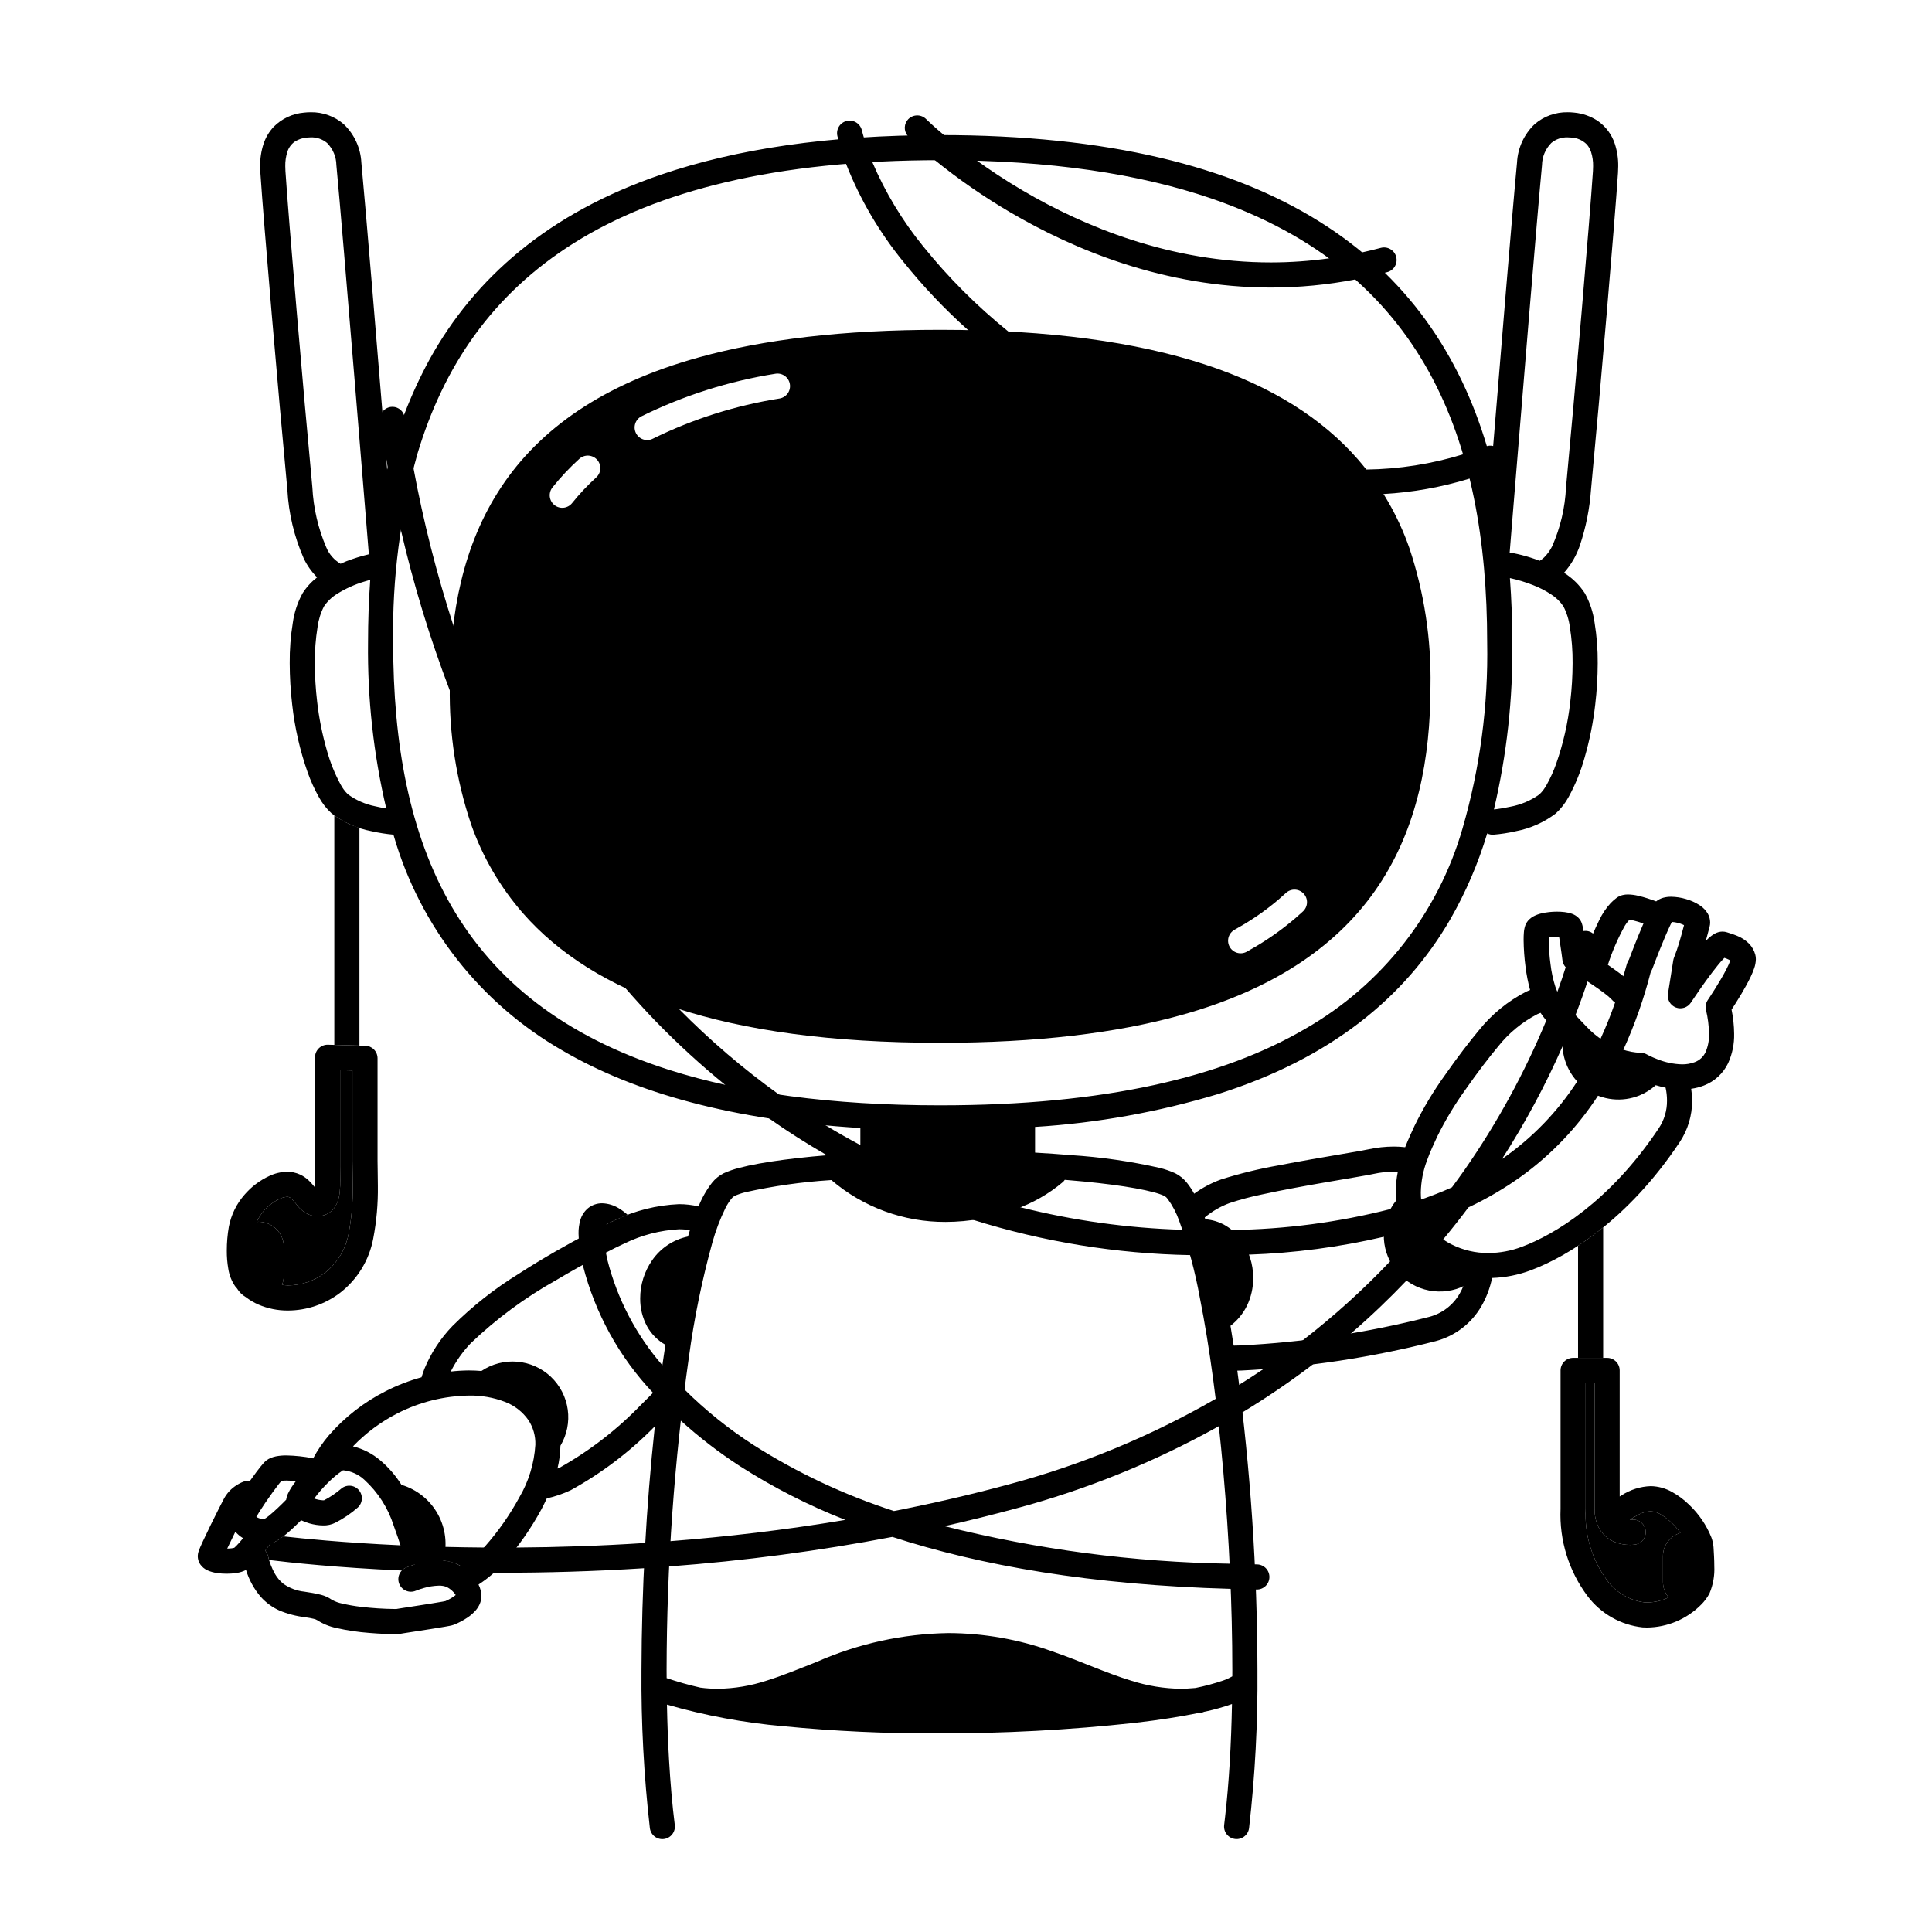 <svg width="200" height="200" viewBox="0 0 200 200" xmlns="http://www.w3.org/2000/svg"><g id="type=help, mode=light"><path id="Vector" d="M177.158 159.144C176.647 157.875 175.869 156.731 174.878 155.789C174.348 155.264 173.749 154.814 173.098 154.452C172.424 154.069 171.666 153.86 170.891 153.843C169.813 153.879 168.766 154.209 167.863 154.797C167.792 154.84 167.735 154.876 167.669 154.916V141.867C167.669 141.696 167.635 141.527 167.57 141.369C167.505 141.211 167.409 141.068 167.288 140.947C167.167 140.827 167.024 140.731 166.866 140.666C166.709 140.6 166.54 140.567 166.369 140.567H162.848C162.503 140.567 162.172 140.704 161.929 140.947C161.685 141.191 161.548 141.522 161.548 141.867V156.202C161.41 159.451 162.402 162.647 164.357 165.247C165.035 166.141 165.889 166.888 166.865 167.441C167.842 167.995 168.921 168.344 170.037 168.466C170.199 168.476 170.359 168.482 170.518 168.482C172.617 168.454 174.621 167.604 176.099 166.114C176.443 165.775 176.733 165.386 176.96 164.96C177.34 164.065 177.513 163.095 177.464 162.123C177.464 161.46 177.422 160.791 177.383 160.161C177.356 159.813 177.28 159.471 177.158 159.144ZM172.726 165.365C172.039 165.701 171.284 165.878 170.518 165.882C170.416 165.882 170.311 165.878 170.203 165.871C169.446 165.769 168.717 165.516 168.06 165.127C167.402 164.739 166.829 164.222 166.375 163.607C164.798 161.471 164.011 158.854 164.148 156.202V143.167H165.069V156.202L165.07 156.212L165.072 156.234C165.062 156.875 165.201 157.51 165.478 158.088C165.838 158.801 166.45 159.355 167.196 159.643C167.688 159.833 168.212 159.928 168.739 159.925C168.909 159.926 169.078 159.916 169.245 159.894C169.585 159.846 169.893 159.666 170.1 159.392C170.307 159.118 170.398 158.773 170.351 158.433C170.305 158.093 170.126 157.785 169.853 157.576C169.58 157.368 169.235 157.276 168.895 157.321L168.895 157.318L168.739 157.325C168.73 157.325 168.719 157.323 168.709 157.323C169.022 157.132 169.324 156.943 169.625 156.793C170.013 156.578 170.447 156.458 170.891 156.443C171.299 156.471 171.692 156.607 172.031 156.836C172.785 157.326 173.439 157.954 173.959 158.687C173.439 158.836 172.981 159.15 172.655 159.581C172.329 160.013 172.152 160.538 172.15 161.079V163.773C172.153 164.354 172.36 164.916 172.734 165.361L172.726 165.365Z"/><path id="Vector_2" d="M24.343 133.154C24.403 133.236 24.475 133.307 24.54 133.385C24.765 133.757 25.081 134.067 25.458 134.286C25.861 134.595 26.301 134.853 26.766 135.055C27.729 135.466 28.765 135.673 29.811 135.665C31.762 135.658 33.658 135.013 35.21 133.83C36.998 132.444 38.216 130.451 38.636 128.228C38.981 126.429 39.142 124.6 39.117 122.768C39.117 121.718 39.083 120.812 39.084 120.179V109.553C39.084 109.214 38.952 108.889 38.716 108.646C38.48 108.403 38.158 108.262 37.819 108.254L33.947 108.148C33.774 108.143 33.601 108.174 33.439 108.237C33.277 108.3 33.13 108.395 33.005 108.516C32.881 108.637 32.782 108.782 32.714 108.942C32.647 109.102 32.612 109.274 32.612 109.448V120.705C32.612 121.227 32.625 121.722 32.625 122.157C32.628 122.443 32.618 122.699 32.601 122.917C32.419 122.685 32.223 122.464 32.016 122.255C31.739 121.98 31.418 121.755 31.065 121.589C30.638 121.394 30.173 121.295 29.703 121.299C29.071 121.316 28.449 121.465 27.878 121.737C26.898 122.189 26.028 122.846 25.324 123.663C24.492 124.607 23.928 125.757 23.691 126.992C23.549 127.808 23.478 128.636 23.479 129.465C23.474 130.098 23.526 130.73 23.635 131.354C23.734 131.999 23.976 132.614 24.343 133.154ZM27.824 124.834C28.16 124.54 28.537 124.296 28.942 124.109C29.18 123.991 29.439 123.92 29.703 123.899C29.827 123.891 29.95 123.924 30.053 123.993C30.329 124.234 30.575 124.507 30.786 124.806C31.003 125.073 31.256 125.307 31.54 125.501C31.931 125.76 32.39 125.898 32.86 125.898C33.371 125.905 33.868 125.73 34.263 125.405C34.524 125.181 34.731 124.902 34.87 124.587C35.035 124.199 35.138 123.787 35.174 123.366C35.212 122.964 35.229 122.561 35.225 122.157C35.225 121.674 35.212 121.182 35.212 120.705V110.784L36.484 110.818V120.179C36.484 120.893 36.517 121.772 36.517 122.768C36.541 124.423 36.398 126.076 36.09 127.701C35.798 129.311 34.924 130.757 33.633 131.763C32.534 132.6 31.192 133.057 29.811 133.065C29.603 133.058 29.397 133.038 29.191 133.006C29.316 132.698 29.381 132.369 29.383 132.037V129.09C29.383 128.397 29.107 127.732 28.617 127.242C28.127 126.752 27.462 126.476 26.768 126.475C26.701 126.476 26.637 126.491 26.571 126.496C26.866 125.859 27.293 125.292 27.824 124.834H27.824Z"/><path id="Vector_3" d="M181.706 98.823L181.705 98.82C181.59 98.398 181.371 98.011 181.068 97.694C180.704 97.329 180.267 97.044 179.785 96.86C179.383 96.696 179.021 96.595 178.779 96.513C178.629 96.463 178.472 96.438 178.314 96.438C178.032 96.441 177.755 96.515 177.508 96.653C177.219 96.819 176.955 97.025 176.723 97.264C176.676 97.31 176.628 97.368 176.581 97.417C176.698 96.991 176.824 96.518 176.975 95.943C177.014 95.796 177.034 95.643 177.034 95.49C177.032 95.178 176.952 94.871 176.8 94.598C176.595 94.245 176.31 93.945 175.968 93.723C175.525 93.433 175.041 93.213 174.532 93.07C174.035 92.92 173.52 92.84 173.002 92.833C172.724 92.829 172.447 92.864 172.179 92.936C171.911 93.009 171.661 93.137 171.445 93.312C171.265 93.243 170.943 93.124 170.547 92.998C170.254 92.905 169.927 92.809 169.592 92.733C169.245 92.648 168.889 92.602 168.532 92.594C168.35 92.593 168.169 92.612 167.991 92.653C167.732 92.711 167.49 92.829 167.285 92.998C167.099 93.143 166.923 93.3 166.756 93.466C166.275 93.987 165.875 94.578 165.57 95.218C165.062 96.243 164.615 97.297 164.23 98.374C164.2 98.15 164.164 97.891 164.125 97.623C164.07 97.241 164.01 96.842 163.95 96.495C163.92 96.321 163.891 96.161 163.861 96.015C163.832 95.869 163.796 95.726 163.751 95.584C163.674 95.357 163.544 95.152 163.371 94.986C163.188 94.813 162.971 94.68 162.734 94.596C162.486 94.507 162.227 94.448 161.965 94.419C161.707 94.388 161.448 94.374 161.188 94.374C160.641 94.371 160.095 94.432 159.562 94.555C159.281 94.62 159.009 94.72 158.754 94.855C158.594 94.94 158.446 95.047 158.314 95.171C158.131 95.344 157.99 95.555 157.9 95.79C157.818 96.029 157.767 96.278 157.751 96.531C157.731 96.763 157.723 97.014 157.723 97.291C157.732 98.243 157.801 99.194 157.928 100.137C158.027 100.93 158.183 101.715 158.394 102.486C158.266 102.542 158.141 102.582 158.013 102.644C156.097 103.625 154.412 105.003 153.07 106.685C152.153 107.783 150.854 109.466 149.603 111.263C148.399 112.931 147.339 114.697 146.433 116.544C146.202 117.056 145.824 117.832 145.463 118.759C145.072 118.715 144.679 118.692 144.286 118.691C143.41 118.694 142.537 118.789 141.681 118.974C141.203 119.076 140.203 119.249 138.961 119.46C137.091 119.779 134.643 120.192 132.327 120.644C130.323 120.996 128.345 121.481 126.405 122.095C125.412 122.454 124.474 122.951 123.619 123.57C123.406 123.177 123.159 122.803 122.879 122.453C122.552 122.037 122.137 121.697 121.664 121.458C121.152 121.226 120.619 121.041 120.073 120.904C117.045 120.22 113.967 119.777 110.868 119.578C109.682 119.478 108.427 119.393 107.149 119.317V116.658C113.578 116.258 119.939 115.114 126.106 113.251C137.718 109.581 145.434 103.278 150.132 95.168C151.743 92.359 153.025 89.376 153.955 86.274C154.148 86.373 154.364 86.419 154.581 86.409C155.366 86.345 156.145 86.224 156.912 86.049C158.414 85.765 159.83 85.137 161.047 84.213C161.592 83.716 162.048 83.129 162.395 82.479C163.093 81.198 163.643 79.841 164.035 78.436C164.557 76.635 164.926 74.792 165.138 72.929C165.306 71.509 165.391 70.081 165.395 68.652C165.406 67.244 165.298 65.838 165.07 64.448C164.922 63.381 164.579 62.35 164.058 61.407C163.512 60.568 162.792 59.856 161.946 59.322C161.932 59.313 161.918 59.306 161.904 59.297C162.64 58.463 163.202 57.491 163.556 56.436C164.176 54.577 164.561 52.647 164.701 50.691C165.636 40.794 167.162 22.943 167.494 17.887C167.509 17.654 167.517 17.428 167.517 17.209C167.529 16.422 167.41 15.638 167.166 14.89C166.854 13.933 166.239 13.103 165.414 12.526C164.683 12.037 163.84 11.738 162.964 11.656C162.739 11.631 162.513 11.619 162.287 11.618C161.037 11.596 159.822 12.033 158.873 12.847C157.771 13.891 157.114 15.32 157.04 16.837C156.631 21.065 155.287 37.383 154.418 48.019C154.259 47.408 154.099 46.798 153.919 46.197C151.108 36.769 145.691 28.62 136.573 22.929C127.459 17.233 114.745 13.983 97.326 13.982C85.71 13.983 76.194 15.427 68.433 18.078C56.793 22.043 49.111 28.786 44.452 37.239C42.505 40.822 41.035 44.644 40.079 48.608C39.212 37.996 37.825 21.144 37.409 16.837C37.335 15.32 36.678 13.891 35.576 12.847C34.627 12.033 33.412 11.596 32.162 11.618C31.935 11.619 31.709 11.631 31.484 11.656C30.284 11.755 29.159 12.283 28.316 13.143C27.851 13.645 27.499 14.241 27.283 14.89C27.039 15.638 26.92 16.422 26.932 17.209C26.932 17.428 26.939 17.654 26.955 17.888C27.287 22.943 28.813 40.794 29.748 50.691C29.88 53.148 30.456 55.561 31.447 57.814C31.793 58.538 32.26 59.198 32.827 59.767C32.236 60.222 31.728 60.777 31.327 61.407C30.807 62.35 30.464 63.381 30.315 64.448C30.088 65.838 29.979 67.244 29.991 68.652C29.994 70.082 30.08 71.51 30.247 72.929C30.511 75.329 31.05 77.69 31.853 79.967C32.161 80.834 32.542 81.675 32.99 82.479C33.338 83.129 33.794 83.716 34.338 84.213C35.556 85.137 36.971 85.766 38.473 86.049C39.217 86.218 39.971 86.336 40.73 86.404C40.743 86.443 40.752 86.483 40.764 86.522C43.48 95.905 49.73 103.868 58.2 108.734C65.802 113.177 75.885 115.963 89.064 116.772V119.334C87.322 119.442 85.651 119.573 84.1 119.724C82.008 119.929 80.135 120.171 78.584 120.451C77.808 120.591 77.113 120.741 76.503 120.904C75.957 121.041 75.424 121.226 74.911 121.458C74.439 121.697 74.024 122.037 73.696 122.453C73.124 123.196 72.658 124.016 72.314 124.889C71.65 124.733 70.971 124.654 70.289 124.654C67.973 124.754 65.702 125.326 63.615 126.335C63.101 126.565 62.109 127.048 60.804 127.733C58.853 128.758 56.231 130.222 53.665 131.884C51.188 133.412 48.896 135.222 46.834 137.276C45.605 138.549 44.626 140.042 43.947 141.676C43.826 141.98 43.728 142.278 43.64 142.574C42.363 142.927 41.124 143.406 39.942 144.005C37.7 145.134 35.699 146.688 34.05 148.58C33.419 149.318 32.871 150.121 32.414 150.977C32.39 150.971 32.372 150.954 32.347 150.949V150.949C31.461 150.78 30.562 150.685 29.661 150.665C29.292 150.66 28.923 150.693 28.561 150.762C28.357 150.803 28.159 150.866 27.969 150.951C27.724 151.059 27.504 151.217 27.322 151.413C27.103 151.656 26.847 151.98 26.543 152.383C26.327 152.671 26.09 152.996 25.852 153.332C25.642 153.293 25.425 153.308 25.222 153.376C24.952 153.478 24.694 153.611 24.453 153.772C23.932 154.107 23.502 154.566 23.202 155.109C22.963 155.553 22.374 156.717 21.804 157.88C21.52 158.46 21.244 159.034 21.023 159.512C20.912 159.751 20.815 159.966 20.735 160.151C20.662 160.317 20.597 160.487 20.541 160.66C20.474 160.875 20.458 161.103 20.492 161.326C20.526 161.549 20.61 161.762 20.737 161.948C20.929 162.222 21.193 162.437 21.5 162.569C21.811 162.704 22.14 162.795 22.477 162.839C22.805 162.887 23.137 162.91 23.469 162.909C23.822 162.911 24.176 162.883 24.525 162.826C24.854 162.776 25.172 162.672 25.468 162.52C25.782 163.55 26.305 164.503 27.007 165.319C27.542 165.913 28.195 166.39 28.924 166.719C29.775 167.073 30.671 167.307 31.587 167.413C31.948 167.469 32.255 167.52 32.473 167.578C32.601 167.604 32.724 167.651 32.837 167.718C33.438 168.106 34.106 168.38 34.806 168.525C35.932 168.781 37.076 168.952 38.228 169.037C39.341 169.13 40.316 169.163 40.864 169.163C40.974 169.163 41.068 169.162 41.153 169.159L41.286 169.151C41.359 169.145 41.431 169.133 41.503 169.118L41.503 169.119C41.53 169.114 41.657 169.092 41.821 169.066C42.409 168.972 43.576 168.796 44.627 168.631C45.154 168.548 45.652 168.468 46.044 168.4C46.241 168.366 46.41 168.335 46.551 168.307L46.751 168.264C46.842 168.243 46.931 168.216 47.017 168.182C47.495 167.987 47.952 167.744 48.381 167.457C48.709 167.241 49.006 166.981 49.264 166.683C49.419 166.5 49.548 166.296 49.648 166.077C49.769 165.81 49.833 165.519 49.834 165.225C49.828 164.81 49.726 164.402 49.537 164.032C50.529 163.386 51.431 162.612 52.22 161.729C53.693 160.051 54.974 158.215 56.04 156.254C56.239 155.88 56.425 155.498 56.604 155.113C57.46 154.922 58.292 154.637 59.085 154.262C62.291 152.496 65.223 150.27 67.786 147.656C66.888 156.033 66.428 164.452 66.406 172.877C66.362 178.345 66.652 183.811 67.273 189.245C67.294 189.414 67.349 189.578 67.433 189.727C67.517 189.876 67.63 190.006 67.765 190.111C67.9 190.217 68.055 190.294 68.22 190.339C68.385 190.384 68.557 190.397 68.727 190.375C68.896 190.354 69.06 190.299 69.209 190.214C69.357 190.129 69.487 190.016 69.592 189.881C69.697 189.745 69.773 189.591 69.818 189.426C69.863 189.261 69.875 189.088 69.853 188.919V188.919C69.592 186.854 69.398 184.591 69.259 182.2C69.153 180.358 69.081 178.437 69.043 176.459C72.979 177.592 77.015 178.342 81.095 178.698C86.38 179.213 91.687 179.46 96.996 179.438C103.844 179.455 110.687 179.091 117.494 178.347C120.009 178.053 122.216 177.71 124.063 177.326C124.131 177.319 124.196 177.316 124.263 177.309L124.293 177.306L124.293 177.306C124.31 177.304 124.326 177.304 124.343 177.302C124.448 177.282 124.549 177.249 124.645 177.204C124.729 177.186 124.826 177.168 124.909 177.149C125.787 176.956 126.654 176.71 127.502 176.411C127.514 176.407 127.523 176.402 127.534 176.398C127.454 180.623 127.223 184.591 126.822 188.067C126.789 188.351 126.759 188.642 126.724 188.918C126.68 189.26 126.775 189.606 126.986 189.878C127.197 190.151 127.508 190.328 127.85 190.371C128.192 190.415 128.537 190.32 128.81 190.109C129.082 189.898 129.26 189.587 129.303 189.245L129.303 189.245C129.924 183.812 130.214 178.346 130.17 172.878C130.149 162.514 129.453 152.162 128.087 141.888C128.228 141.885 128.366 141.884 128.51 141.878C135.301 141.543 142.04 140.523 148.626 138.833C149.611 138.572 150.535 138.12 151.345 137.502C152.155 136.883 152.835 136.112 153.347 135.23C153.873 134.318 154.249 133.327 154.46 132.295C155.823 132.25 157.169 131.984 158.446 131.506C162.287 130.075 168.498 126.311 173.866 118.258C174.723 116.979 175.176 115.472 175.168 113.932C175.163 113.523 175.131 113.115 175.071 112.71C175.521 112.65 175.963 112.536 176.387 112.372C177.486 111.949 178.382 111.123 178.893 110.062C179.329 109.104 179.543 108.059 179.517 107.006C179.509 106.168 179.42 105.333 179.251 104.512C179.508 104.119 179.893 103.52 180.286 102.857C180.623 102.286 180.964 101.677 181.237 101.099C181.37 100.821 181.487 100.536 181.588 100.244C181.698 99.94 181.759 99.619 181.767 99.296C181.768 99.136 181.747 98.977 181.706 98.823ZM162.509 64.898C162.71 66.139 162.806 67.395 162.795 68.652C162.791 69.981 162.712 71.308 162.556 72.628C162.315 74.826 161.824 76.989 161.09 79.074C160.832 79.804 160.513 80.511 160.138 81.189C159.937 81.574 159.676 81.926 159.366 82.23C158.464 82.876 157.431 83.314 156.339 83.513C155.797 83.636 155.303 83.713 154.95 83.758C154.829 83.773 154.733 83.784 154.649 83.793C155.985 78.131 156.624 72.327 156.551 66.51C156.551 64.253 156.469 62.031 156.305 59.842C157.123 60.019 157.924 60.261 158.702 60.569C159.355 60.821 159.979 61.142 160.565 61.526C161.074 61.849 161.511 62.274 161.847 62.775C162.188 63.439 162.412 64.158 162.509 64.898V64.898ZM156.681 52.261C157.49 42.33 159.168 21.846 159.628 17.087C159.64 16.227 159.986 15.406 160.592 14.797C161.067 14.402 161.67 14.196 162.287 14.219C162.418 14.219 162.549 14.226 162.679 14.24C163.264 14.272 163.817 14.515 164.237 14.923C164.45 15.156 164.61 15.432 164.706 15.733C164.857 16.21 164.928 16.709 164.917 17.209C164.917 17.369 164.911 17.538 164.9 17.717C164.573 22.699 163.044 40.583 162.113 50.447C162.016 52.547 161.533 54.611 160.686 56.535C160.472 56.972 160.186 57.369 159.84 57.71C159.702 57.84 159.552 57.954 159.391 58.052C159.048 57.923 158.716 57.806 158.413 57.711C157.822 57.524 157.222 57.371 156.614 57.253C156.501 57.24 156.387 57.242 156.275 57.26C156.338 56.471 156.483 54.687 156.681 52.261ZM32.336 50.447C31.405 40.583 29.876 22.699 29.549 17.717C29.538 17.538 29.532 17.369 29.532 17.209C29.521 16.709 29.592 16.21 29.743 15.733C29.873 15.302 30.143 14.926 30.511 14.665C30.889 14.422 31.322 14.276 31.77 14.24C31.9 14.226 32.031 14.219 32.162 14.219C32.779 14.196 33.382 14.402 33.856 14.797C34.463 15.406 34.809 16.227 34.822 17.087C35.128 20.255 35.977 30.425 36.747 39.785C37.132 44.467 37.498 48.949 37.768 52.261C37.977 54.822 38.126 56.667 38.184 57.379C37.397 57.566 36.624 57.805 35.869 58.095C35.672 58.172 35.463 58.273 35.26 58.362C34.59 57.97 34.067 57.369 33.772 56.651C32.929 54.684 32.443 52.584 32.336 50.447ZM38.84 83.465C37.822 83.262 36.86 82.84 36.02 82.23C35.709 81.926 35.448 81.574 35.247 81.188C34.651 80.082 34.18 78.912 33.844 77.701C33.364 76.042 33.025 74.344 32.83 72.628C32.674 71.308 32.594 69.981 32.591 68.652C32.579 67.395 32.675 66.139 32.876 64.898C32.974 64.157 33.197 63.439 33.538 62.775C33.888 62.256 34.343 61.818 34.875 61.489C35.769 60.929 36.735 60.493 37.746 60.194C37.956 60.128 38.15 60.073 38.327 60.025C38.175 62.154 38.1 64.316 38.1 66.51C38.03 72.293 38.663 78.062 39.984 83.692C39.649 83.639 39.257 83.566 38.84 83.465ZM69.332 110.773C58.207 107.234 51.154 101.396 46.767 93.862C42.386 86.325 40.698 76.987 40.7 66.51C40.592 59.9 41.442 53.309 43.223 46.943C45.913 37.984 50.907 30.49 59.456 25.133C68.009 19.782 80.219 16.581 97.326 16.582C108.727 16.582 117.961 18.004 125.378 20.538C136.503 24.35 143.547 30.598 147.924 38.497C152.293 46.398 153.953 56.032 153.951 66.51C154.071 73.015 153.213 79.5 151.404 85.749C148.885 94.514 143.051 101.954 135.139 106.49C126.58 111.499 114.37 114.425 97.326 114.423C85.966 114.424 76.746 113.125 69.332 110.773ZM28.178 154.548C28.409 154.228 28.63 153.93 28.819 153.686C28.942 153.527 29.043 153.403 29.128 153.302C29.304 153.274 29.482 153.262 29.661 153.265C29.985 153.269 30.309 153.29 30.632 153.328C30.477 153.53 30.329 153.73 30.203 153.922C30.061 154.135 29.934 154.358 29.825 154.589C29.726 154.798 29.659 155.02 29.625 155.248C29.369 155.509 29.062 155.815 28.743 156.114C28.435 156.405 28.117 156.689 27.847 156.906C27.69 157.038 27.522 157.157 27.345 157.261L27.289 157.265C27.022 157.248 26.764 157.167 26.535 157.03C26.619 156.881 26.724 156.704 26.842 156.516C27.213 155.923 27.716 155.188 28.178 154.548ZM24.984 159.447C24.817 159.647 24.643 159.845 24.493 159.997L24.298 160.184L24.243 160.228C24.162 160.251 24.08 160.268 23.996 160.277C23.839 160.296 23.681 160.305 23.523 160.306C23.769 159.783 24.067 159.167 24.367 158.562C24.594 158.825 24.861 159.051 25.159 159.231C25.102 159.303 25.044 159.374 24.984 159.447ZM47.127 165.153C46.814 165.391 46.472 165.589 46.11 165.743C46.059 165.754 45.961 165.774 45.823 165.799C45.214 165.91 44.055 166.09 43.038 166.247C42.527 166.326 42.05 166.399 41.684 166.456C41.501 166.484 41.346 166.509 41.225 166.529L41.067 166.556L41.043 166.561C41.008 166.562 40.95 166.563 40.864 166.563C39.704 166.549 38.547 166.475 37.395 166.339C36.734 166.265 36.078 166.152 35.43 166.001C35.054 165.927 34.692 165.794 34.356 165.608C34.023 165.376 33.652 165.203 33.26 165.098C32.682 164.956 32.097 164.846 31.508 164.767C30.737 164.686 29.999 164.412 29.362 163.971C29.009 163.694 28.712 163.352 28.487 162.964C28.142 162.361 27.888 161.711 27.733 161.035C27.682 160.844 27.587 160.667 27.456 160.519C27.719 160.178 27.895 159.93 27.905 159.918C27.929 159.871 27.951 159.823 27.97 159.773C28.105 159.745 28.238 159.705 28.367 159.654C28.822 159.43 29.246 159.146 29.627 158.809C30.167 158.359 30.712 157.834 31.173 157.376C31.452 157.506 31.741 157.615 32.038 157.701C32.497 157.834 32.973 157.905 33.451 157.912C33.883 157.923 34.311 157.83 34.699 157.64C35.545 157.21 36.334 156.676 37.047 156.05C37.299 155.815 37.448 155.489 37.46 155.145C37.472 154.8 37.347 154.465 37.112 154.213C36.877 153.961 36.551 153.812 36.207 153.8C35.862 153.788 35.527 153.913 35.275 154.148L35.274 154.148C34.745 154.598 34.167 154.986 33.55 155.305L33.451 155.312C33.136 155.297 32.825 155.235 32.529 155.129C32.541 155.112 32.55 155.097 32.563 155.081C32.994 154.503 33.47 153.96 33.986 153.457C34.446 152.993 34.95 152.576 35.492 152.211L35.554 152.206C36.365 152.288 37.126 152.633 37.722 153.189C39.131 154.474 40.176 156.109 40.753 157.927C41.056 158.745 41.316 159.526 41.499 160.098C41.591 160.384 41.663 160.618 41.712 160.78C41.761 160.942 41.786 161.026 41.786 161.027C41.863 161.285 42.018 161.512 42.231 161.677C42.444 161.842 42.703 161.936 42.971 161.947C42.423 162.112 42.055 162.266 42.022 162.28C41.706 162.416 41.457 162.672 41.329 162.992C41.201 163.311 41.206 163.669 41.341 163.985C41.476 164.301 41.731 164.551 42.051 164.68C42.37 164.808 42.727 164.805 43.044 164.671L43.044 164.671L43.046 164.67H43.047C43.31 164.564 43.58 164.472 43.853 164.396C44.366 164.243 44.897 164.159 45.432 164.144C45.71 164.134 45.987 164.181 46.246 164.283C46.514 164.423 46.756 164.608 46.96 164.831C47.04 164.917 47.111 165.011 47.17 165.112C47.154 165.126 47.146 165.137 47.127 165.153ZM35.272 154.15V154.15L35.272 154.15H35.272ZM53.748 155.029C52.775 156.814 51.607 158.486 50.266 160.013C49.526 160.849 48.66 161.563 47.699 162.13C47.157 161.778 46.529 161.582 45.884 161.562C46.338 159.948 46.14 158.22 45.331 156.751C44.523 155.282 43.169 154.189 41.562 153.71C40.968 152.76 40.231 151.908 39.377 151.183C38.559 150.483 37.588 149.984 36.542 149.727C37.87 148.344 39.419 147.193 41.126 146.32C43.425 145.14 45.965 144.506 48.548 144.468C49.82 144.444 51.084 144.666 52.272 145.12C53.255 145.492 54.103 146.152 54.706 147.014C55.198 147.77 55.447 148.659 55.42 149.561C55.302 151.49 54.728 153.363 53.748 155.029H53.748ZM66.365 145.418C63.893 147.983 61.06 150.174 57.955 151.92C57.878 151.958 57.789 151.985 57.709 152.021C57.897 151.248 58 150.458 58.016 149.664C58.685 148.537 58.952 147.217 58.772 145.919C58.591 144.621 57.974 143.423 57.022 142.522C56.07 141.621 54.84 141.071 53.534 140.963C52.228 140.854 50.924 141.193 49.837 141.925C49.412 141.888 48.982 141.868 48.548 141.868C47.918 141.872 47.289 141.91 46.663 141.982C47.205 140.908 47.903 139.919 48.735 139.049C51.388 136.513 54.351 134.323 57.554 132.531C59.187 131.557 60.748 130.699 62.014 130.034C63.276 129.371 64.255 128.896 64.675 128.708C66.431 127.854 68.34 127.359 70.289 127.254C70.668 127.252 71.046 127.284 71.418 127.348C71.351 127.564 71.284 127.782 71.218 128.007C71.207 128.009 71.197 128.008 71.186 128.01C69.689 128.331 68.371 129.213 67.502 130.474C66.701 131.631 66.272 133.004 66.272 134.411C66.261 135.428 66.51 136.431 66.996 137.326C67.439 138.116 68.091 138.769 68.882 139.212C68.67 140.585 68.47 142.007 68.28 143.478C67.668 144.121 67.027 144.773 66.365 145.418V145.418ZM126.611 173.969C125.674 174.289 124.718 174.546 123.747 174.739C123.429 174.763 123.123 174.783 122.807 174.807C122.631 174.813 122.453 174.822 122.28 174.822C120.516 174.802 118.765 174.518 117.085 173.977C114.54 173.207 111.956 171.995 108.932 170.951C105.48 169.708 101.841 169.067 98.173 169.055C93.483 169.128 88.855 170.139 84.563 172.029C82.72 172.757 81.021 173.464 79.355 173.979C77.727 174.515 76.028 174.799 74.314 174.821C73.71 174.821 73.105 174.782 72.506 174.703C71.329 174.437 70.168 174.11 69.026 173.723L69.011 173.721C69.01 173.439 69.006 173.161 69.006 172.877C69.024 162.042 69.795 151.222 71.314 140.494C71.857 136.485 72.67 132.517 73.747 128.617C74.088 127.394 74.539 126.205 75.095 125.064C75.263 124.727 75.465 124.408 75.698 124.112C75.788 123.99 75.9 123.886 76.029 123.806C76.399 123.643 76.782 123.512 77.175 123.415C80.055 122.774 82.981 122.357 85.927 122.169C85.971 122.165 86.019 122.162 86.063 122.159C89.36 124.979 93.563 126.518 97.902 126.494C100.35 126.486 102.777 126.045 105.072 125.194C106.886 124.559 108.569 123.599 110.037 122.359C110.108 122.292 110.171 122.217 110.224 122.135C110.908 122.191 111.58 122.249 112.223 122.312C114.266 122.512 116.081 122.748 117.53 123.01C118.254 123.14 118.886 123.277 119.401 123.415C119.794 123.512 120.177 123.643 120.547 123.805C120.675 123.886 120.788 123.99 120.878 124.112C121.383 124.804 121.784 125.566 122.067 126.374C123.004 128.976 123.722 131.651 124.213 134.372C126.209 144.392 127.572 159.525 127.57 172.878C127.57 173.098 127.567 173.313 127.567 173.532C127.263 173.709 126.943 173.856 126.611 173.969V173.969ZM151.11 133.906C150.77 134.5 150.315 135.02 149.771 135.435C149.227 135.851 148.605 136.153 147.942 136.325C141.541 137.963 134.992 138.953 128.393 139.28C128.182 139.29 127.978 139.295 127.78 139.295C127.755 139.295 127.733 139.292 127.708 139.292C127.601 138.597 127.491 137.916 127.379 137.248C128.097 136.696 128.68 135.987 129.082 135.176C129.514 134.281 129.736 133.3 129.731 132.307C129.739 130.855 129.28 129.44 128.42 128.27C127.984 127.685 127.433 127.195 126.8 126.831C126.179 126.481 125.489 126.272 124.778 126.218C124.756 126.157 124.734 126.095 124.712 126.034C125.478 125.392 126.349 124.887 127.287 124.541C128.386 124.178 129.505 123.88 130.638 123.648C132.717 123.19 135.204 122.743 137.366 122.37C139.537 121.995 141.354 121.701 142.221 121.518C142.899 121.37 143.591 121.294 144.286 121.291C144.429 121.291 144.563 121.303 144.701 121.31C144.559 122.011 144.486 122.724 144.482 123.44C144.482 123.712 144.508 123.993 144.532 124.274C143.728 125.272 143.277 126.508 143.251 127.79C143.225 129.071 143.625 130.325 144.388 131.355C145.151 132.385 146.234 133.133 147.468 133.481C148.701 133.829 150.015 133.759 151.204 133.28L150.72 132.074L151.204 133.28C151.302 133.241 151.388 133.186 151.482 133.143C151.375 133.405 151.251 133.66 151.11 133.906V133.906ZM171.702 116.817C166.653 124.399 160.865 127.833 157.539 129.069C156.433 129.488 155.261 129.706 154.078 129.712C152.758 129.722 151.454 129.418 150.274 128.825C149.355 128.382 148.574 127.696 148.017 126.84C147.396 125.815 147.073 124.638 147.082 123.44C147.104 122.323 147.315 121.218 147.706 120.172C148.061 119.166 148.491 118.301 148.802 117.614C149.644 115.914 150.626 114.287 151.736 112.749C152.939 111.021 154.21 109.375 155.065 108.354C156.171 106.953 157.563 105.804 159.148 104.983C159.26 104.929 159.366 104.895 159.476 104.847C159.64 105.096 159.818 105.336 160.009 105.565C160.496 106.149 161.057 106.714 161.782 107.47C161.764 107.654 161.741 107.838 161.741 108.024C161.741 108.973 161.974 109.907 162.419 110.745C162.863 111.583 163.507 112.299 164.293 112.83C165.079 113.361 165.984 113.691 166.927 113.791C167.87 113.892 168.824 113.759 169.704 113.405L169.22 112.199L169.704 113.405C170.327 113.151 170.901 112.79 171.4 112.338C171.715 112.436 172.061 112.521 172.422 112.594C172.519 113.034 172.568 113.482 172.568 113.932C172.578 114.959 172.276 115.965 171.702 116.817V116.817ZM178.757 100.253C178.409 100.945 177.912 101.775 177.507 102.417C177.304 102.739 177.124 103.016 176.995 103.211C176.931 103.308 176.88 103.386 176.845 103.438L176.793 103.515C176.692 103.663 176.623 103.831 176.59 104.007C176.557 104.183 176.561 104.364 176.601 104.539C176.797 105.347 176.903 106.175 176.917 107.006C176.941 107.663 176.818 108.317 176.557 108.92C176.446 109.158 176.29 109.372 176.097 109.549C175.904 109.726 175.678 109.864 175.431 109.954C175.012 110.111 174.567 110.188 174.119 110.181C173.262 110.156 172.415 109.982 171.618 109.667C171.267 109.535 170.975 109.403 170.776 109.306C170.677 109.257 170.601 109.218 170.553 109.192L170.501 109.164L170.492 109.159L170.492 109.159C170.299 109.05 170.083 108.991 169.862 108.988L169.832 108.987C169.188 108.96 168.552 108.842 167.941 108.637C166.523 108.179 165.245 107.364 164.231 106.272C163.179 105.155 162.469 104.461 162.009 103.904C161.564 103.384 161.224 102.783 161.006 102.135C160.763 101.373 160.596 100.59 160.506 99.796C160.394 98.965 160.332 98.129 160.323 97.29C160.323 97.202 160.324 97.125 160.327 97.049C160.359 97.043 160.389 97.037 160.424 97.032C160.677 96.993 160.932 96.974 161.188 96.974C161.262 96.974 161.326 96.98 161.395 96.983C161.405 97.043 161.415 97.095 161.425 97.16C161.501 97.629 161.582 98.196 161.643 98.641C161.703 99.087 161.744 99.409 161.745 99.41C161.77 99.606 161.839 99.793 161.947 99.958C162.055 100.123 162.199 100.262 162.369 100.363C162.369 100.363 162.425 100.396 162.531 100.461C162.902 100.685 163.854 101.269 164.796 101.902C165.266 102.218 165.734 102.547 166.116 102.84C166.388 103.038 166.642 103.26 166.875 103.502C166.985 103.633 167.12 103.741 167.272 103.819C167.424 103.898 167.59 103.946 167.76 103.96C167.93 103.974 168.102 103.955 168.265 103.903C168.427 103.851 168.578 103.768 168.709 103.657C168.839 103.547 168.947 103.412 169.025 103.26C169.103 103.108 169.151 102.942 169.165 102.771C169.179 102.601 169.159 102.43 169.107 102.267C169.055 102.104 168.971 101.953 168.86 101.823L168.86 101.823C168.451 101.379 167.997 100.979 167.504 100.631C167.171 100.381 166.808 100.128 166.445 99.88C166.898 98.479 167.486 97.124 168.202 95.837C168.319 95.638 168.457 95.452 168.615 95.283C168.643 95.255 168.67 95.233 168.696 95.209C168.784 95.221 168.897 95.241 169.017 95.269C169.385 95.357 169.748 95.465 170.104 95.591L170.131 95.6L170.115 95.635C169.397 97.291 168.621 99.362 168.617 99.373C168.496 99.695 168.508 100.053 168.651 100.367C168.794 100.681 169.055 100.925 169.378 101.046C169.701 101.167 170.059 101.155 170.373 101.013C170.686 100.87 170.931 100.608 171.052 100.286C171.052 100.285 171.162 99.992 171.338 99.537C171.601 98.855 172.011 97.813 172.403 96.896C172.598 96.438 172.79 96.01 172.948 95.688C172.995 95.593 173.037 95.511 173.076 95.438C173.475 95.466 173.866 95.562 174.232 95.724C174.271 95.741 174.296 95.758 174.33 95.776C174.138 96.503 173.986 97.062 173.845 97.532C173.673 98.106 173.515 98.566 173.291 99.138C173.256 99.225 173.232 99.316 173.217 99.409L172.667 102.875C172.621 103.169 172.676 103.47 172.824 103.728C172.973 103.985 173.205 104.184 173.482 104.292C173.759 104.399 174.065 104.408 174.348 104.317C174.631 104.226 174.875 104.041 175.038 103.793C175.038 103.792 175.089 103.715 175.185 103.572C175.518 103.073 176.375 101.808 177.22 100.697C177.64 100.143 178.061 99.624 178.383 99.284C178.429 99.235 178.466 99.2 178.507 99.159C178.674 99.212 178.836 99.277 178.992 99.355C179.035 99.377 179.077 99.403 179.118 99.431C179.016 99.713 178.895 99.987 178.757 100.253V100.253Z"/><path id="Vector_4" d="M122.196 105.104C132.165 102.35 138.728 97.651 142.713 91.674C146.701 85.7 148.084 78.57 148.083 71.046C148.176 66.192 147.439 61.358 145.904 56.752C144.726 53.37 142.913 50.243 140.561 47.542C136.924 43.385 131.755 40.021 124.695 37.717C117.631 35.41 108.668 34.143 97.325 34.142C87.242 34.142 79.04 35.145 72.38 36.987C62.398 39.74 55.851 44.441 51.888 50.42C47.922 56.396 46.566 63.523 46.566 71.045C46.475 75.902 47.221 80.739 48.772 85.342C49.962 88.726 51.786 91.851 54.147 94.551C57.799 98.707 62.977 102.069 70.031 104.374C77.089 106.68 86.031 107.948 97.325 107.949C107.365 107.948 115.545 106.946 122.196 105.104ZM57.191 50.458C58.039 49.398 58.969 48.409 59.974 47.498C60.23 47.267 60.566 47.148 60.909 47.165C61.253 47.182 61.575 47.335 61.807 47.589C62.038 47.844 62.159 48.18 62.143 48.523C62.127 48.867 61.976 49.19 61.722 49.422C60.819 50.241 59.983 51.13 59.222 52.081H59.222C59.116 52.214 58.984 52.325 58.834 52.407C58.685 52.49 58.521 52.542 58.351 52.561C58.181 52.58 58.01 52.565 57.846 52.518C57.682 52.471 57.529 52.391 57.395 52.285C57.262 52.178 57.151 52.046 57.068 51.897C56.986 51.747 56.934 51.583 56.915 51.413C56.896 51.244 56.911 51.072 56.958 50.908C57.005 50.744 57.085 50.591 57.191 50.458H57.191ZM67.586 45.413C67.279 45.57 66.924 45.598 66.597 45.493C66.269 45.387 65.997 45.157 65.84 44.851C65.682 44.545 65.652 44.19 65.756 43.862C65.86 43.534 66.09 43.261 66.394 43.102C70.771 40.944 75.447 39.457 80.266 38.691C80.605 38.633 80.952 38.712 81.233 38.91C81.514 39.108 81.705 39.408 81.764 39.747C81.824 40.085 81.748 40.433 81.552 40.715C81.355 40.997 81.056 41.19 80.718 41.251C76.157 41.972 71.73 43.375 67.586 45.413L67.586 45.413ZM134.885 94.347C134.625 94.589 134.358 94.827 134.084 95.062C132.813 96.148 131.451 97.122 130.014 97.975C129.701 98.162 129.383 98.344 129.059 98.523C128.757 98.69 128.401 98.73 128.07 98.634C127.738 98.538 127.459 98.315 127.292 98.013C127.126 97.711 127.086 97.355 127.181 97.024C127.277 96.693 127.501 96.413 127.802 96.246C128.102 96.082 128.394 95.913 128.681 95.742C129.991 94.966 131.233 94.078 132.391 93.089C132.638 92.877 132.88 92.661 133.115 92.443L133.115 92.443C133.24 92.326 133.387 92.235 133.547 92.176C133.707 92.116 133.877 92.088 134.048 92.094C134.219 92.101 134.387 92.14 134.542 92.212C134.698 92.283 134.837 92.384 134.954 92.509C135.07 92.634 135.161 92.781 135.22 92.941C135.28 93.101 135.307 93.272 135.3 93.442C135.294 93.613 135.254 93.781 135.183 93.936C135.111 94.092 135.01 94.231 134.885 94.347H134.885Z"/><path id="Vector_5" d="M20.539 160.664L20.54 160.66V160.658L20.539 160.664Z"/><path id="Vector_6" d="M37.209 85.696C36.276 85.412 35.398 84.974 34.609 84.4V108.166L37.209 108.237V85.696Z"/><path id="Vector_7" d="M165.959 127.058C165.125 127.736 164.257 128.371 163.359 128.962V140.567H165.959V127.058Z"/><path id="Vector_8" d="M173.959 158.687C173.439 157.954 172.785 157.326 172.031 156.836C171.693 156.607 171.299 156.471 170.891 156.443C170.447 156.458 170.013 156.578 169.625 156.793C169.324 156.943 169.022 157.132 168.71 157.323C168.719 157.323 168.731 157.325 168.74 157.325L168.895 157.318L168.895 157.321C169.236 157.276 169.58 157.368 169.853 157.576C170.126 157.785 170.305 158.093 170.351 158.433C170.398 158.773 170.307 159.118 170.1 159.392C169.893 159.666 169.586 159.846 169.246 159.894C169.078 159.916 168.909 159.926 168.74 159.925C168.212 159.928 167.688 159.833 167.196 159.643C166.451 159.355 165.838 158.801 165.478 158.088C165.201 157.51 165.062 156.875 165.072 156.234L165.07 156.212L165.069 156.202V143.167H164.148V156.202C164.011 158.854 164.798 161.471 166.375 163.607C166.829 164.222 167.402 164.739 168.06 165.127C168.717 165.516 169.446 165.769 170.203 165.872C170.311 165.878 170.416 165.882 170.519 165.882C171.284 165.878 172.039 165.701 172.726 165.365L172.735 165.361C172.36 164.916 172.154 164.354 172.15 163.773V161.079C172.152 160.538 172.329 160.013 172.655 159.581C172.981 159.15 173.439 158.836 173.959 158.687Z"/><path id="Vector_9" d="M29.383 129.09V132.037C29.381 132.369 29.316 132.698 29.191 133.006C29.396 133.038 29.603 133.058 29.81 133.065C31.192 133.057 32.533 132.6 33.633 131.763C34.923 130.757 35.798 129.311 36.089 127.701C36.398 126.076 36.541 124.423 36.517 122.768C36.517 121.772 36.483 120.893 36.483 120.179V110.818L35.211 110.784V120.705C35.211 121.182 35.224 121.673 35.224 122.157C35.229 122.56 35.212 122.964 35.173 123.366C35.137 123.787 35.035 124.199 34.869 124.587C34.73 124.902 34.523 125.181 34.262 125.405C33.868 125.73 33.37 125.905 32.859 125.898C32.39 125.898 31.931 125.76 31.539 125.5C31.256 125.307 31.002 125.073 30.785 124.806C30.575 124.506 30.328 124.233 30.052 123.993C29.949 123.924 29.826 123.89 29.703 123.899C29.438 123.919 29.18 123.991 28.942 124.109C28.536 124.296 28.16 124.54 27.823 124.834C27.292 125.292 26.865 125.859 26.57 126.496C26.637 126.49 26.7 126.476 26.768 126.475C27.461 126.476 28.126 126.752 28.616 127.242C29.106 127.732 29.382 128.397 29.383 129.09Z"/><path id="Vector_10" d="M76.992 77.43C78.221 78.259 79.671 78.697 81.154 78.685C81.287 78.685 81.423 78.682 81.56 78.675C83.027 78.614 84.445 78.13 85.642 77.28C87.36 75.967 88.637 74.162 89.302 72.105C90.06 69.905 90.436 67.591 90.412 65.264C90.463 61.983 89.733 58.736 88.282 55.792C87.618 54.48 86.675 53.329 85.519 52.419C84.358 51.525 82.934 51.039 81.469 51.038C81.319 51.038 81.168 51.042 81.017 51.052C79.534 51.148 78.114 51.687 76.94 52.598C75.203 54.036 73.915 55.94 73.226 58.086C72.43 60.392 72.031 62.815 72.046 65.254C71.975 68.387 72.7 71.486 74.151 74.263C74.842 75.523 75.814 76.607 76.992 77.43Z"/><path id="Vector_11" d="M110.232 77.43C111.461 78.259 112.912 78.697 114.394 78.685C114.528 78.685 114.663 78.682 114.8 78.675C116.267 78.614 117.685 78.13 118.882 77.28C120.6 75.967 121.877 74.162 122.542 72.105C123.301 69.905 123.676 67.591 123.653 65.264C123.704 61.983 122.973 58.736 121.523 55.792C120.858 54.48 119.915 53.329 118.76 52.419C117.598 51.525 116.175 51.039 114.709 51.038C114.559 51.038 114.409 51.042 114.258 51.052C112.774 51.148 111.354 51.687 110.18 52.598C108.443 54.036 107.155 55.94 106.466 58.086C105.67 60.392 105.271 62.815 105.286 65.254C105.215 68.387 105.94 71.486 107.392 74.263C108.082 75.523 109.054 76.607 110.232 77.43Z"/><path id="Vector_12" d="M105.295 91.153L105.41 91.156L105.434 91.157V91.157C105.963 91.186 106.482 91.004 106.877 90.65C107.272 90.296 107.51 89.799 107.539 89.27C107.568 88.74 107.386 88.221 107.032 87.826C106.678 87.431 106.182 87.193 105.653 87.164C105.62 87.162 105.321 87.146 104.805 87.146C99.294 87.184 93.86 88.448 88.899 90.847C88.664 90.965 88.454 91.127 88.282 91.326C88.11 91.524 87.979 91.754 87.896 92.004C87.813 92.253 87.779 92.516 87.798 92.778C87.817 93.04 87.887 93.296 88.004 93.531C88.122 93.765 88.284 93.975 88.483 94.147C88.681 94.319 88.911 94.45 89.16 94.534C89.41 94.617 89.673 94.65 89.935 94.631C90.197 94.612 90.453 94.542 90.687 94.425L90.687 94.425C95.094 92.306 99.915 91.187 104.805 91.146C105.022 91.146 105.188 91.15 105.295 91.153Z"/><path id="Vector_13" d="M166.016 112.507C166.291 112.055 166.558 111.596 166.814 111.13C166.834 111.093 166.853 111.055 166.873 111.017C167.29 110.254 167.68 109.469 168.049 108.669C169.244 106.04 170.202 103.309 170.911 100.51L170.917 100.488C171 100.155 170.948 99.803 170.773 99.508C170.598 99.214 170.313 99 169.981 98.915C169.649 98.829 169.297 98.878 169 99.05C168.704 99.223 168.488 99.506 168.4 99.837L168.4 99.837C168.292 100.256 168.161 100.65 168.045 101.06C167.784 101.981 167.502 102.881 167.2 103.76C166.748 105.067 166.244 106.322 165.688 107.528C165.32 108.328 164.927 109.105 164.51 109.859C164.272 110.29 164.051 110.736 163.797 111.152C163.632 111.42 163.451 111.674 163.28 111.936C161.233 115.099 158.586 117.831 155.489 119.976C157.883 116.251 159.982 112.344 161.766 108.29C161.85 108.098 161.935 107.905 162.016 107.716C162.416 106.786 162.773 105.905 163.092 105.081C163.601 103.765 164.013 102.594 164.337 101.6C164.449 101.259 164.548 100.944 164.64 100.646C165.162 98.956 165.379 97.972 165.387 97.941C165.438 97.702 165.42 97.453 165.336 97.224C165.251 96.994 165.104 96.794 164.91 96.645C164.775 96.532 164.618 96.45 164.448 96.406C164.279 96.361 164.101 96.354 163.929 96.385C163.668 96.422 163.425 96.537 163.232 96.716C163.038 96.894 162.904 97.127 162.847 97.385L162.842 97.406C162.807 97.563 162.58 98.533 162.081 100.121C161.854 100.846 161.569 101.701 161.22 102.664C160.895 103.565 160.514 104.559 160.07 105.636C157.82 111.071 154.991 116.248 151.631 121.076C151.207 121.685 150.757 122.299 150.304 122.914C149.301 123.369 148.232 123.783 147.125 124.172C146.319 124.456 145.485 124.722 144.622 124.97C144.398 125.034 144.173 125.097 143.945 125.159C138.565 126.532 133.041 127.261 127.489 127.329C127.159 127.337 126.847 127.357 126.512 127.363C126.044 127.37 125.577 127.374 125.111 127.374C124.489 127.374 123.879 127.342 123.262 127.328C122.977 127.322 122.691 127.317 122.407 127.307C116.739 127.139 111.106 126.355 105.608 124.969C104.037 124.569 102.493 124.109 100.967 123.613C99.194 123.035 97.452 122.393 95.742 121.685C93.465 120.748 91.236 119.698 89.064 118.538C87.852 117.891 86.659 117.212 85.484 116.502C83.826 115.496 82.207 114.427 80.625 113.294C76.936 110.644 73.479 107.686 70.291 104.451C70.13 104.288 69.962 104.135 69.802 103.97C68.616 102.748 67.472 101.468 66.349 100.162C59.007 91.487 53.196 81.624 49.167 70.997C48.373 68.952 47.622 66.871 46.929 64.74C45.204 59.41 43.826 53.973 42.805 48.465C42.482 46.735 42.181 44.991 41.92 43.222C41.898 43.135 41.868 43.05 41.828 42.969C41.73 42.69 41.538 42.454 41.286 42.301C41.034 42.148 40.736 42.086 40.444 42.127C40.103 42.177 39.796 42.361 39.59 42.638C39.385 42.914 39.297 43.262 39.348 43.603C39.54 44.905 39.76 46.19 39.985 47.472C40.038 47.773 40.082 48.078 40.137 48.378C40.538 50.577 41.004 52.734 41.502 54.87C42.808 60.525 44.503 66.084 46.573 71.506C47.584 74.14 48.675 76.705 49.846 79.201C52.685 85.292 56.116 91.088 60.09 96.507C61.57 98.51 63.123 100.427 64.732 102.275C65.776 103.474 66.839 104.65 67.937 105.781C70.181 108.086 72.556 110.26 75.05 112.291C76.541 113.51 78.061 114.684 79.627 115.787C81.559 117.148 83.554 118.41 85.597 119.588C85.823 119.719 86.045 119.86 86.273 119.988C90.859 122.574 95.699 124.68 100.717 126.273C107.997 128.558 115.566 129.788 123.195 129.928C123.355 129.931 123.514 129.937 123.674 129.939C124.155 129.947 124.628 129.974 125.111 129.974C125.515 129.974 125.919 129.97 126.325 129.964C126.362 129.964 126.398 129.964 126.435 129.963C126.475 129.963 126.515 129.963 126.555 129.962C127.48 129.947 128.386 129.919 129.276 129.88C133.984 129.719 138.665 129.1 143.253 128.032C143.993 127.852 144.716 127.66 145.421 127.456C146.006 127.287 146.58 127.11 147.143 126.925C146.896 127.219 146.658 127.512 146.404 127.806L146.404 127.806C146.244 127.992 146.082 128.177 145.919 128.362L145.888 128.397C145.25 129.122 144.594 129.846 143.911 130.568C141.112 133.518 138.091 136.25 134.875 138.74C133.56 139.76 132.203 140.766 130.768 141.74C129.962 142.287 129.126 142.822 128.28 143.352C127.489 143.848 126.67 144.33 125.844 144.809C119.127 148.68 111.932 151.655 104.443 153.658C100.45 154.742 96.471 155.649 92.539 156.421C87.428 154.768 82.547 152.474 78.013 149.593C75.431 147.931 73.031 146.001 70.853 143.835C70.017 142.998 69.255 142.164 68.569 141.332C65.854 138.201 63.908 134.48 62.886 130.464C62.823 130.18 62.77 129.917 62.722 129.667C62.587 129.02 62.509 128.362 62.49 127.702C62.482 127.489 62.505 127.276 62.558 127.07L62.574 127.026L62.577 127.02L62.572 127.017C62.673 126.928 62.76 126.822 62.829 126.706C63.145 126.552 63.422 126.42 63.614 126.335C64.03 126.15 64.491 125.956 64.984 125.768C64.712 125.523 64.418 125.303 64.106 125.11C63.576 124.772 62.965 124.583 62.337 124.563C61.805 124.558 61.288 124.738 60.874 125.071L60.873 125.071L60.873 125.071L60.873 125.072L60.873 125.072L60.87 125.075C60.494 125.392 60.219 125.812 60.079 126.284C59.944 126.744 59.88 127.222 59.89 127.702C59.89 127.863 59.901 128.036 59.912 128.208C59.981 129.129 60.121 130.043 60.33 130.942C60.337 130.972 60.341 130.998 60.348 131.028C61.607 135.958 64.102 140.486 67.598 144.183C67.769 144.372 67.939 144.562 68.117 144.751C68.839 145.522 69.626 146.292 70.467 147.057C72.379 148.793 74.429 150.37 76.596 151.774C80.042 153.98 83.695 155.844 87.504 157.339C81.246 158.389 75.161 159.093 69.413 159.538C68.533 159.606 67.661 159.669 66.796 159.726C62.06 160.036 57.59 160.173 53.462 160.2C52.95 160.204 52.43 160.209 51.928 160.209C51.3 160.209 50.694 160.203 50.084 160.198C48.711 160.187 47.381 160.166 46.106 160.134C45.465 160.118 44.831 160.1 44.216 160.079C43.263 160.047 42.343 160.01 41.457 159.969C38.507 159.833 35.926 159.656 33.799 159.478C31.943 159.323 30.451 159.169 29.323 159.042C29.03 159.284 28.709 159.489 28.366 159.654C28.237 159.705 28.104 159.745 27.969 159.773C27.95 159.823 27.929 159.871 27.904 159.918C27.895 159.93 27.718 160.178 27.455 160.519C27.586 160.667 27.681 160.844 27.732 161.035C27.773 161.197 27.817 161.343 27.861 161.489C30.024 161.755 34.865 162.277 41.593 162.579C41.714 162.451 41.86 162.35 42.021 162.28C42.369 162.137 42.725 162.013 43.087 161.911C43.848 161.682 44.636 161.558 45.431 161.544C46.081 161.532 46.725 161.659 47.322 161.917C47.753 162.121 48.152 162.388 48.505 162.709C48.53 162.732 48.553 162.761 48.577 162.784C49.416 162.796 50.273 162.804 51.147 162.807C51.407 162.808 51.665 162.809 51.928 162.809C56.433 162.809 61.388 162.678 66.66 162.341C67.521 162.286 68.395 162.221 69.272 162.155C77.027 161.577 84.742 160.557 92.38 159.099C101.472 162.058 112.96 164.08 127.401 164.477C128.267 164.5 129.12 164.532 130.008 164.544C130.039 164.544 130.069 164.546 130.1 164.546C130.444 164.548 130.774 164.415 131.019 164.174C131.264 163.934 131.404 163.606 131.409 163.263C131.413 162.919 131.282 162.588 131.043 162.342C130.804 162.095 130.477 161.953 130.134 161.946C130.052 161.945 129.976 161.941 129.895 161.94C129.007 161.927 128.152 161.898 127.287 161.873C117.332 161.715 107.429 160.41 97.773 157.985C100.212 157.438 102.662 156.832 105.124 156.167C112.466 154.206 119.537 151.341 126.173 147.637C127.009 147.167 127.827 146.688 128.628 146.199C131.145 144.674 133.58 143.016 135.922 141.234C137.288 140.193 138.594 139.132 139.84 138.051C141.92 136.254 143.839 134.414 145.609 132.557C146.22 131.916 146.814 131.275 147.391 130.631C147.502 130.508 147.61 130.384 147.719 130.261C148.3 129.603 148.864 128.946 149.409 128.289C150.325 127.185 151.192 126.085 152.01 124.989C153.934 124.084 155.771 123.004 157.498 121.764C160.635 119.492 163.326 116.66 165.435 113.41C165.631 113.111 165.829 112.813 166.016 112.507Z"/><path id="Vector_14" d="M86.686 14.082C86.715 14.2 86.755 14.32 86.786 14.438C87.007 15.295 87.274 16.14 87.585 16.969C89.026 20.634 91.028 24.053 93.52 27.104C95.557 29.645 97.801 32.013 100.229 34.183C101.257 35.109 102.338 36.006 103.447 36.886C106.79 39.545 110.363 41.9 114.124 43.925C122.204 48.255 131.244 51.083 140.14 51.209C140.342 51.212 140.544 51.221 140.746 51.221C141.571 51.221 142.394 51.188 143.215 51.14C146.24 50.97 149.232 50.434 152.128 49.544C152.876 49.312 153.62 49.056 154.356 48.772C154.493 48.719 154.632 48.674 154.768 48.619C155.088 48.491 155.344 48.24 155.479 47.923C155.615 47.606 155.619 47.249 155.49 46.929C155.361 46.636 155.131 46.399 154.841 46.263C154.552 46.126 154.223 46.099 153.915 46.185C153.877 46.196 153.838 46.191 153.8 46.206C153.025 46.517 152.239 46.785 151.447 47.034C148.206 48.034 144.838 48.564 141.446 48.607C141.213 48.611 140.98 48.621 140.746 48.621C139.808 48.622 138.864 48.578 137.919 48.514C127.565 47.816 116.907 43.353 108.183 37.198C108.04 37.097 107.893 37.001 107.752 36.899C106.595 36.071 105.476 35.215 104.396 34.332C101.142 31.708 98.178 28.743 95.556 25.487C93.407 22.845 91.638 19.915 90.303 16.782C89.961 15.949 89.668 15.096 89.424 14.229C89.354 13.978 89.274 13.725 89.215 13.477C89.133 13.143 88.923 12.855 88.63 12.676C88.336 12.497 87.984 12.441 87.65 12.521C87.316 12.601 87.027 12.81 86.846 13.103C86.666 13.395 86.608 13.747 86.687 14.082L86.686 14.082Z"/><path id="Vector_15" d="M94.032 14.165C94.059 14.192 95.025 15.155 96.79 16.589C99.247 18.577 101.85 20.378 104.577 21.977C111.188 25.858 120.554 29.764 131.563 29.767C134.49 29.766 137.41 29.486 140.284 28.932C141.295 28.738 142.316 28.507 143.345 28.237C143.437 28.213 143.529 28.193 143.621 28.168C143.952 28.077 144.234 27.859 144.404 27.561C144.575 27.263 144.62 26.91 144.532 26.578C144.443 26.247 144.226 25.964 143.929 25.791C143.633 25.619 143.28 25.57 142.948 25.657C142.295 25.832 141.648 25.985 141.003 26.127C139.846 26.383 138.702 26.589 137.571 26.745C135.581 27.024 133.573 27.165 131.563 27.167C121.182 27.169 112.242 23.465 105.894 19.735C104.088 18.675 102.502 17.617 101.147 16.643C100.121 15.905 99.223 15.214 98.482 14.614C98.206 14.391 97.959 14.184 97.724 13.987C97.229 13.57 96.821 13.21 96.522 12.938C96.301 12.738 96.135 12.581 96.026 12.477L95.905 12.36L95.877 12.333L95.871 12.327C95.75 12.206 95.607 12.11 95.449 12.045C95.291 11.98 95.122 11.946 94.951 11.946C94.781 11.946 94.612 11.98 94.454 12.045C94.296 12.111 94.153 12.206 94.032 12.327C93.811 12.552 93.68 12.85 93.664 13.165C93.648 13.48 93.748 13.79 93.946 14.036C93.972 14.081 94.001 14.124 94.032 14.165Z"/></g></svg>